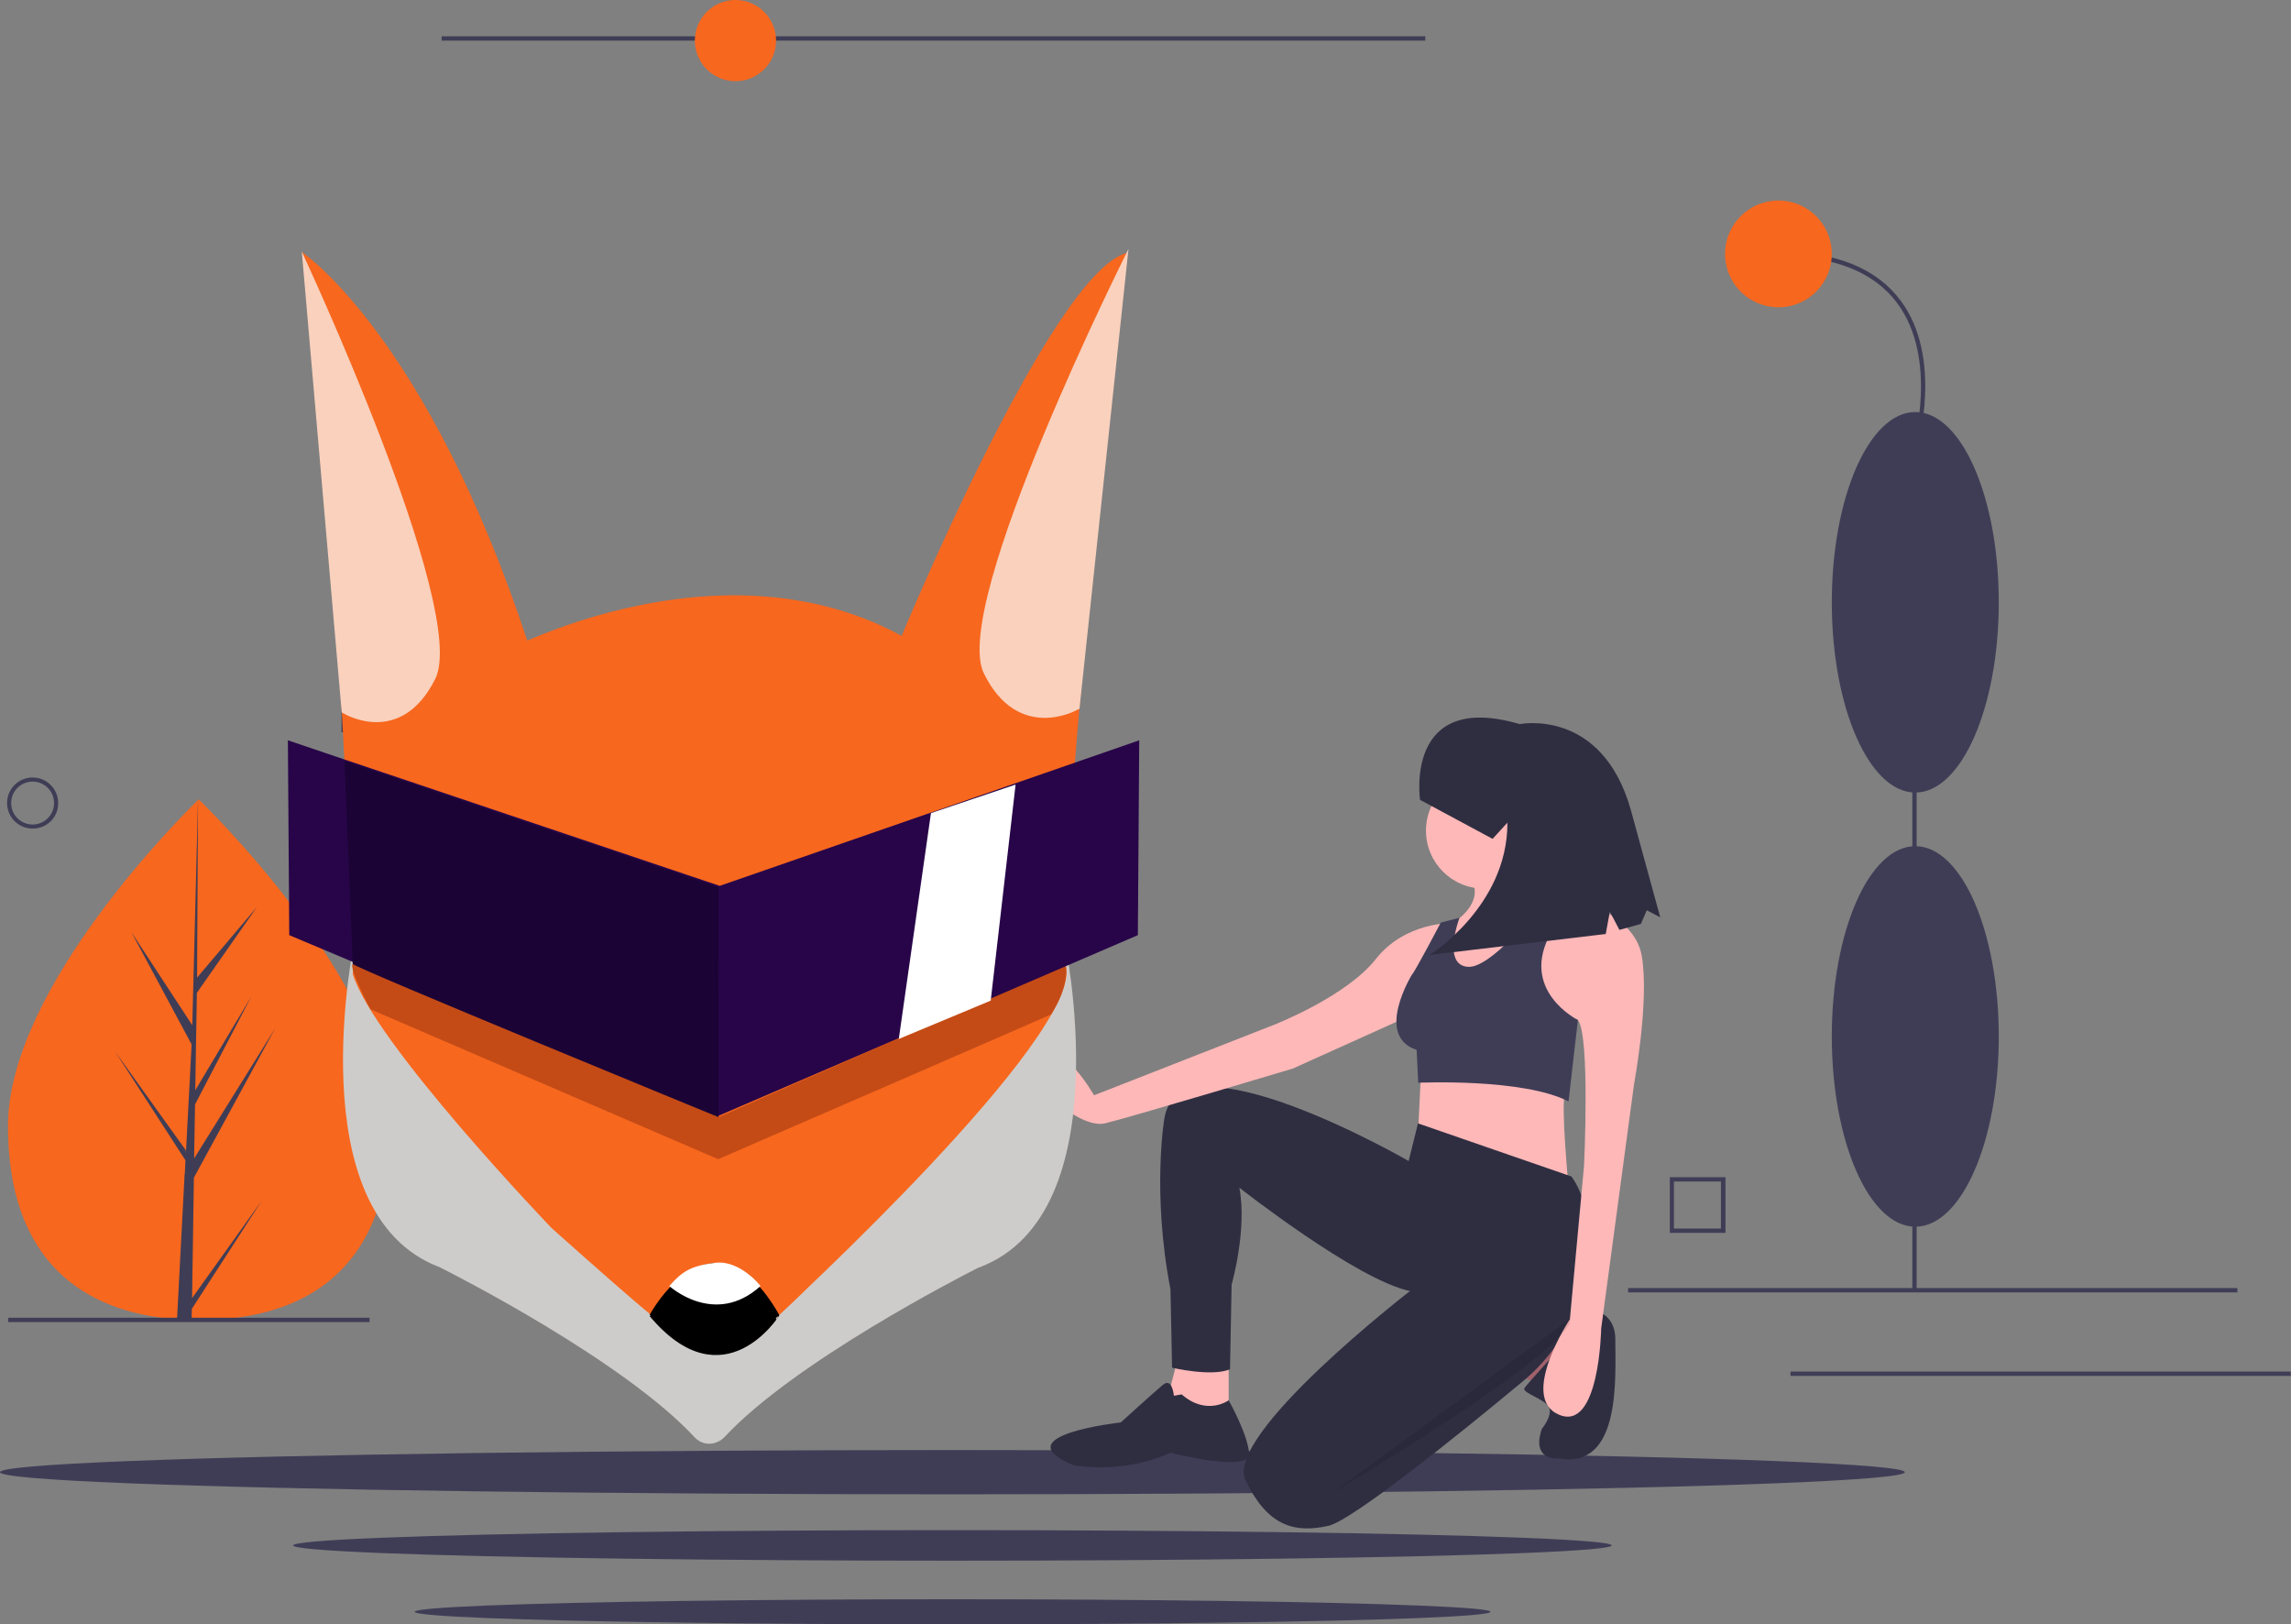 <?xml version="1.0" encoding="utf-8"?>
<!-- Generator: Adobe Illustrator 23.0.2, SVG Export Plug-In . SVG Version: 6.00 Build 0)  -->
<svg version="1.1" xmlns="http://www.w3.org/2000/svg" xmlns:xlink="http://www.w3.org/1999/xlink" x="0px" y="0px"
	 viewBox="0 0 1004.3 711.9" style="enable-background:new 0 0 1004.3 711.9;" xml:space="preserve">
<rect x="0" y="0" width="1004.3" height="711.9" fill="#808080" stroke="none"/>
<style type="text/css">
	.st0{fill:#3F3D56;}
	.st1{fill:#F7671E;}
	.st2{fill:#FFB8B8;}
	.st3{fill:#A0616A;}
	.st4{fill:#2F2E41;}
	.st5{opacity:0.1;enable-background:new    ;}
	.st6{fill:#CECCCA;}
	.st7{fill:#C44B16;}
	.st8{fill:#F9D1BD;}
	.st9{stroke:#000000;stroke-miterlimit:10;}
	.st10{fill:#FFFFFF;}
	.st11{fill:#280549;}
	.st12{fill:#1B0435;}
</style>
<g id="a661a32f-c611-43a1-9e61-6cb14e85c52e">
	<title>netflix</title>
	<rect x="713.7" y="564.6" class="st0" width="267.1" height="1.9"/>
	<rect x="784.9" y="601.2" class="st0" width="219.3" height="1.9"/>
	<rect x="838.3" y="231.2" class="st0" width="1.9" height="335.2"/>
	<ellipse class="st0" cx="839.6" cy="454.3" rx="36.6" ry="83.4"/>
	<ellipse class="st0" cx="839.6" cy="264" rx="36.6" ry="83.4"/>
	<path class="st0" d="M840.5,195.9l-1.8-0.5c0.1-0.4,11.1-38.1-7-62.5c-10.2-13.7-27.8-20.7-52.1-20.7v-1.9c25,0,43,7.2,53.6,21.5
		C851.9,156.8,840.6,195.5,840.5,195.9z"/>
	<circle class="st1" cx="779.6" cy="111.3" r="23.4"/>
	<path class="st0" d="M756.3,540.4H732V516h24.4V540.4z M733.8,538.5h20.6v-20.6h-20.6V538.5z"/>
	<path class="st1" d="M170.9,493.5c0,63-37.4,85.1-83.6,85.1c-1.1,0-2.1,0-3.2,0c-2.1,0-4.3-0.1-6.4-0.3
		C36,575.3,3.5,552.2,3.5,493.6c0-60.7,77.5-137.3,83.3-142.9c0,0,0,0,0,0c0.2-0.2,0.3-0.3,0.3-0.3S170.9,430.5,170.9,493.5z"/>
	<path class="st0" d="M84.2,569l30.6-42.8l-30.7,47.5l-0.1,4.9c-2.1,0-4.3-0.1-6.4-0.3l3.3-63.1l0-0.5l0.1-0.1l0.3-6l-30.8-47.6
		l30.9,43.1l0.1,1.3l2.5-47.6l-26.4-49.2l26.7,40.8l2.5-98.8l0-0.3l0,0.3l-0.4,77.9l26.2-30.9l-26.3,37.6l-0.7,42.7l24.5-41
		l-24.6,47.2l-0.4,23.7l35.5-57L85,516.2L84.2,569z"/>
	<rect x="3.6" y="577.6" class="st0" width="158.4" height="1.9"/>
	<rect x="193.6" y="15.9" class="st0" width="431.2" height="1.9"/>
	<circle class="st1" cx="322.4" cy="17.8" r="17.8"/>
	<path class="st0" d="M14.3,363.2c-6.2,0-11.2-5-11.2-11.2s5-11.2,11.2-11.2c6.2,0,11.2,5,11.2,11.2
		C25.6,358.2,20.6,363.2,14.3,363.2z M14.3,342.6c-5.2,0-9.4,4.2-9.4,9.4c0,5.2,4.2,9.4,9.4,9.4s9.4-4.2,9.4-9.4
		C23.7,346.8,19.5,342.6,14.3,342.6z"/>
	<path class="st0" d="M174.1,321h-24.4v-24.4h24.4V321z M151.7,319.1h20.6v-20.6h-20.6L151.7,319.1z"/>
	<ellipse class="st0" cx="417.5" cy="645.3" rx="417.5" ry="9.7"/>
	<ellipse class="st0" cx="417.5" cy="677.4" rx="289" ry="6.7"/>
	<ellipse class="st0" cx="417.6" cy="706.5" rx="235.8" ry="5.5"/>
	<path class="st2" d="M623,468.4l-1.4,28.8l65.9,22c0,0-3.4-36.4-1.4-39.8L623,468.4z"/>
	<polygon class="st2" points="516,596.7 509.8,620.7 538.6,620.7 538.6,596.7 	"/>
	<polygon class="st3" points="665.6,603.1 678.6,607.7 685.5,590.5 673.8,581.3 	"/>
	<path class="st4" d="M688.7,573.2c0,0,19.4-2.6,19.4,13.9c0,16.5,2.7,57-24.7,52.2c0,0-12.4,1.4-7.5-13c0,0,4.9-5.9,3.1-9.5
		c-1.8-3.6-12.1-6.3-10.7-8.4c1.4-2.1,16.5-18.5,16.5-18.5L688.7,573.2z"/>
	<path class="st4" d="M688.9,515.7l-67.3-23.3l-4.1,16.5c0,0-100.9-58.3-107.1-18.5c0,0-5.5,32.3,2.7,74.8l0.7,34.3
		c0,0,17.2,4.1,25.4,0.7l0.7-37.1c0,0,6.9-24,3.4-42.5c0,0,51.5,40.5,74.8,45.3c0,0-81.7,63.1-72.1,83c9.6,19.9,21.3,23.3,36.4,19.9
		c10.4-2.4,57-39.9,84.9-63.1c19.4-15.9,30.2-40.1,28.9-65.2C695.9,531.4,693.8,522.6,688.9,515.7z"/>
	<path class="st4" d="M514.6,611.8c0,0-0.7-8.2-4.8-4.8s-18.5,16.5-18.5,16.5s-52.2,5.7-20.6,18.8c14.4,2.2,29.2,0.3,42.5-5.5
		c0,0,35.1,9,34.4,0.3c-0.7-8.7-9-23.3-9-23.3s-9.6,7-20.6-2.6L514.6,611.8z"/>
	<circle class="st2" cx="650.5" cy="364.1" r="25.4"/>
	<path class="st2" d="M671.1,365.5c0,0,4.1,20.6,11.7,25.4l-41.9,49.4l-15.8-15.1l11.7-20.6c0,0,13-7.5,8.9-17.8L671.1,365.5z"/>
	<path class="st2" d="M686.1,392.9c0,0,30.2,6.2,33.6,26.1s-3.4,56.3-3.4,56.3l-14.4,107.1c0,0-0.7,45.3-18.5,37.7
		c-17.8-7.5,4.8-41.9,4.8-41.9l6.2-67.3c0,0,2.7-57-2.7-63.8l-22-6.9C669.7,440.3,674.5,395,686.1,392.9z"/>
	<path class="st2" d="M636.7,404.6c0,0-20.6-0.7-33.6,15.8s-44.6,28.8-44.6,28.8l-78.9,30.9c0,0-14.4-25.4-23.3-16.5
		s16.5,31.6,28.1,28.8s82.3-24,82.3-24L623,443L636.7,404.6z"/>
	<path class="st0" d="M681.7,389.2c0,0-26.4,35.3-38.1,34.6s-3.8-21.5-3.8-21.5l-8.2,2.1c0,0-11.3,21.5-12.7,22.9
		c0,0-16.5,26.8,2.1,32.9l0.7,14.4c0,0,46-2.1,65.9,8.2l4.1-35.7c0,0-26.1-13-11.7-38.4c0,0,5.1-13.3,10.6-14.7L681.7,389.2z"/>
	<path class="st5" d="M688.5,577.9l-105,76.9C583.6,654.7,689.2,592.3,688.5,577.9z"/>
	<ellipse class="st2" cx="676.9" cy="362" rx="2" ry="4.5"/>
	<path class="st4" d="M622.5,350.6c0,0-7.1-48.1,43.7-33.2c0,0,36-7.3,48.7,37.6l12.9,47.1l-5.9-3.1l-2.6,6l-9.4,2.6l-4.2-8
		l-1.8,9.8l-77.3,9.2c0,0,34.3-21.2,34.2-58l-6.5,7.1L622.5,350.6z"/>
</g>
<g id="Capa_2">
	<g>
		<g id="Capa_8_1_">
			<path class="st6" d="M466.6,411.7C366.2,438.3,326.3,503.1,311,559.1c-15.3-55.9-55.2-120.8-155.5-147.3
				c0,0-25.5,119.9,37.1,143.6c0.3,0.1,0.5,0.2,0.8,0.4c6,3,79.9,40.6,111.1,74.2c2.9,3.1,6.9,3.5,10.1,2c1.1-0.5,2.2-1.2,3.1-2.2
				c30.7-33,104-70.5,110.9-74c0.2-0.1,0.5-0.2,0.8-0.3C492.1,531.7,466.6,411.7,466.6,411.7z"/>
		</g>
		<g id="Color_3_">
			<path class="st1" d="M459.3,444.6c0.2-1.1,0.5-2.3,0.8-3.3c-1.6-1.5-2.4-4-1.8-6.3c0.2-1.1,0.8-2,1.5-2.7
				c0.5-1.8,1.8-3.4,3.7-4.2c0.2-2.3,1.6-4.2,3.6-5c-2.7-62.9,26.8-312.2,26.8-312.2c-33.2,8.6-100.1,171.3-100.1,171.3
				c-41-39.9-162.2,0-162.2,0c-44.6-135.7-99.5-171.9-99.5-171.9c10.2,9.8,22.9,307.6,22.9,307.6c-0.1,0.1-0.2,0.2-0.3,0.4
				c0,0,0,0,0,0.1v0.9c0,0.6,0,1.2,0,1.8v4.8c0,0.3,0,0.6-0.1,0.9c9,30,87.2,111.5,87.2,111.5c82,73.1,63.3,53.4,82.6,50.3
				c15.9-2.5,103-104.6,133.5-140.8C458.2,446.5,458.6,445.4,459.3,444.6z"/>
			<path class="st1" d="M465.1,423.4c0.6-5.5-0.4,17.9-12.2,28.6c-11.9,10.7-2.2-22.5-2.2-22.5L465.1,423.4z"/>
			<path class="st1" d="M219.1,286.5c0,0,115.8-63.2,200.8,9.2"/>
			<path class="st1" d="M341.5,576.3c0,0,133.8-122.8,125.7-153.2c-0.3-0.3-7.1,3.6-7.1,3.6L338.3,571.8"/>
			<g id="Capa_11_1_">
				<path class="st7" d="M154.6,422.8"/>
				<path class="st7" d="M314.9,489.7l152.2-66.6c0,0,2.2,8.3-6.3,21.5c0,0.2-146,63.5-146,63.5l-152.4-65.7c0,0-8.6-16-8-19.6
					C155.2,419.1,314.9,489.7,314.9,489.7"/>
			</g>
		</g>
		<g id="Capa_10_1_">
			<path class="st8" d="M132.3,110.3c0,0,73.5,157.2,58.5,187.3c-15.1,30.1-39.8,15.3-39.8,15.3l-1.2-0.6L132.3,110.3z"/>
			<path class="st8" d="M494.7,109.1c0,0-78.3,155.8-63.4,186.1c15,30.4,40.6,16.1,40.6,16.1l1.3-0.6L494.7,109.1z"/>
		</g>
		<g id="Nariz_1_">
			<g id="Capa_6_1_">
				<path class="st9" d="M285.2,576.6c0,0,27.1-50.3,55.9-0.1C341.2,576.3,317.2,614.7,285.2,576.6"/>
				<g id="Capa_9_1_">
					<path class="st10" d="M293.4,563.7c0,0,19.9,18.2,40,0c0.2,0.2-8.8-11.4-19.7-10.2C302.9,554.8,299,557.3,293.4,563.7z"/>
				</g>
			</g>
		</g>
		<g id="Lentes_1_">
			<g id="Color_2_">
				<polygon class="st11" points="126.2,324.5 150.7,332.8 315.5,388.3 499.4,324.5 498.8,409.9 314.9,489.1 126.8,409.9 				"/>
			</g>
			<polygon id="Brillo_1_" class="st10" points="408.1,356.4 394,455.4 434.3,438.6 445.2,343.9 			"/>
			<path id="Sombra_1_" class="st12" d="M151,333.6c0,0,3.6,87.5,3.6,88.9s160.4,67.2,160.4,67.2V388.9L151,333.6z"/>
		</g>
	</g>
</g>
</svg>

